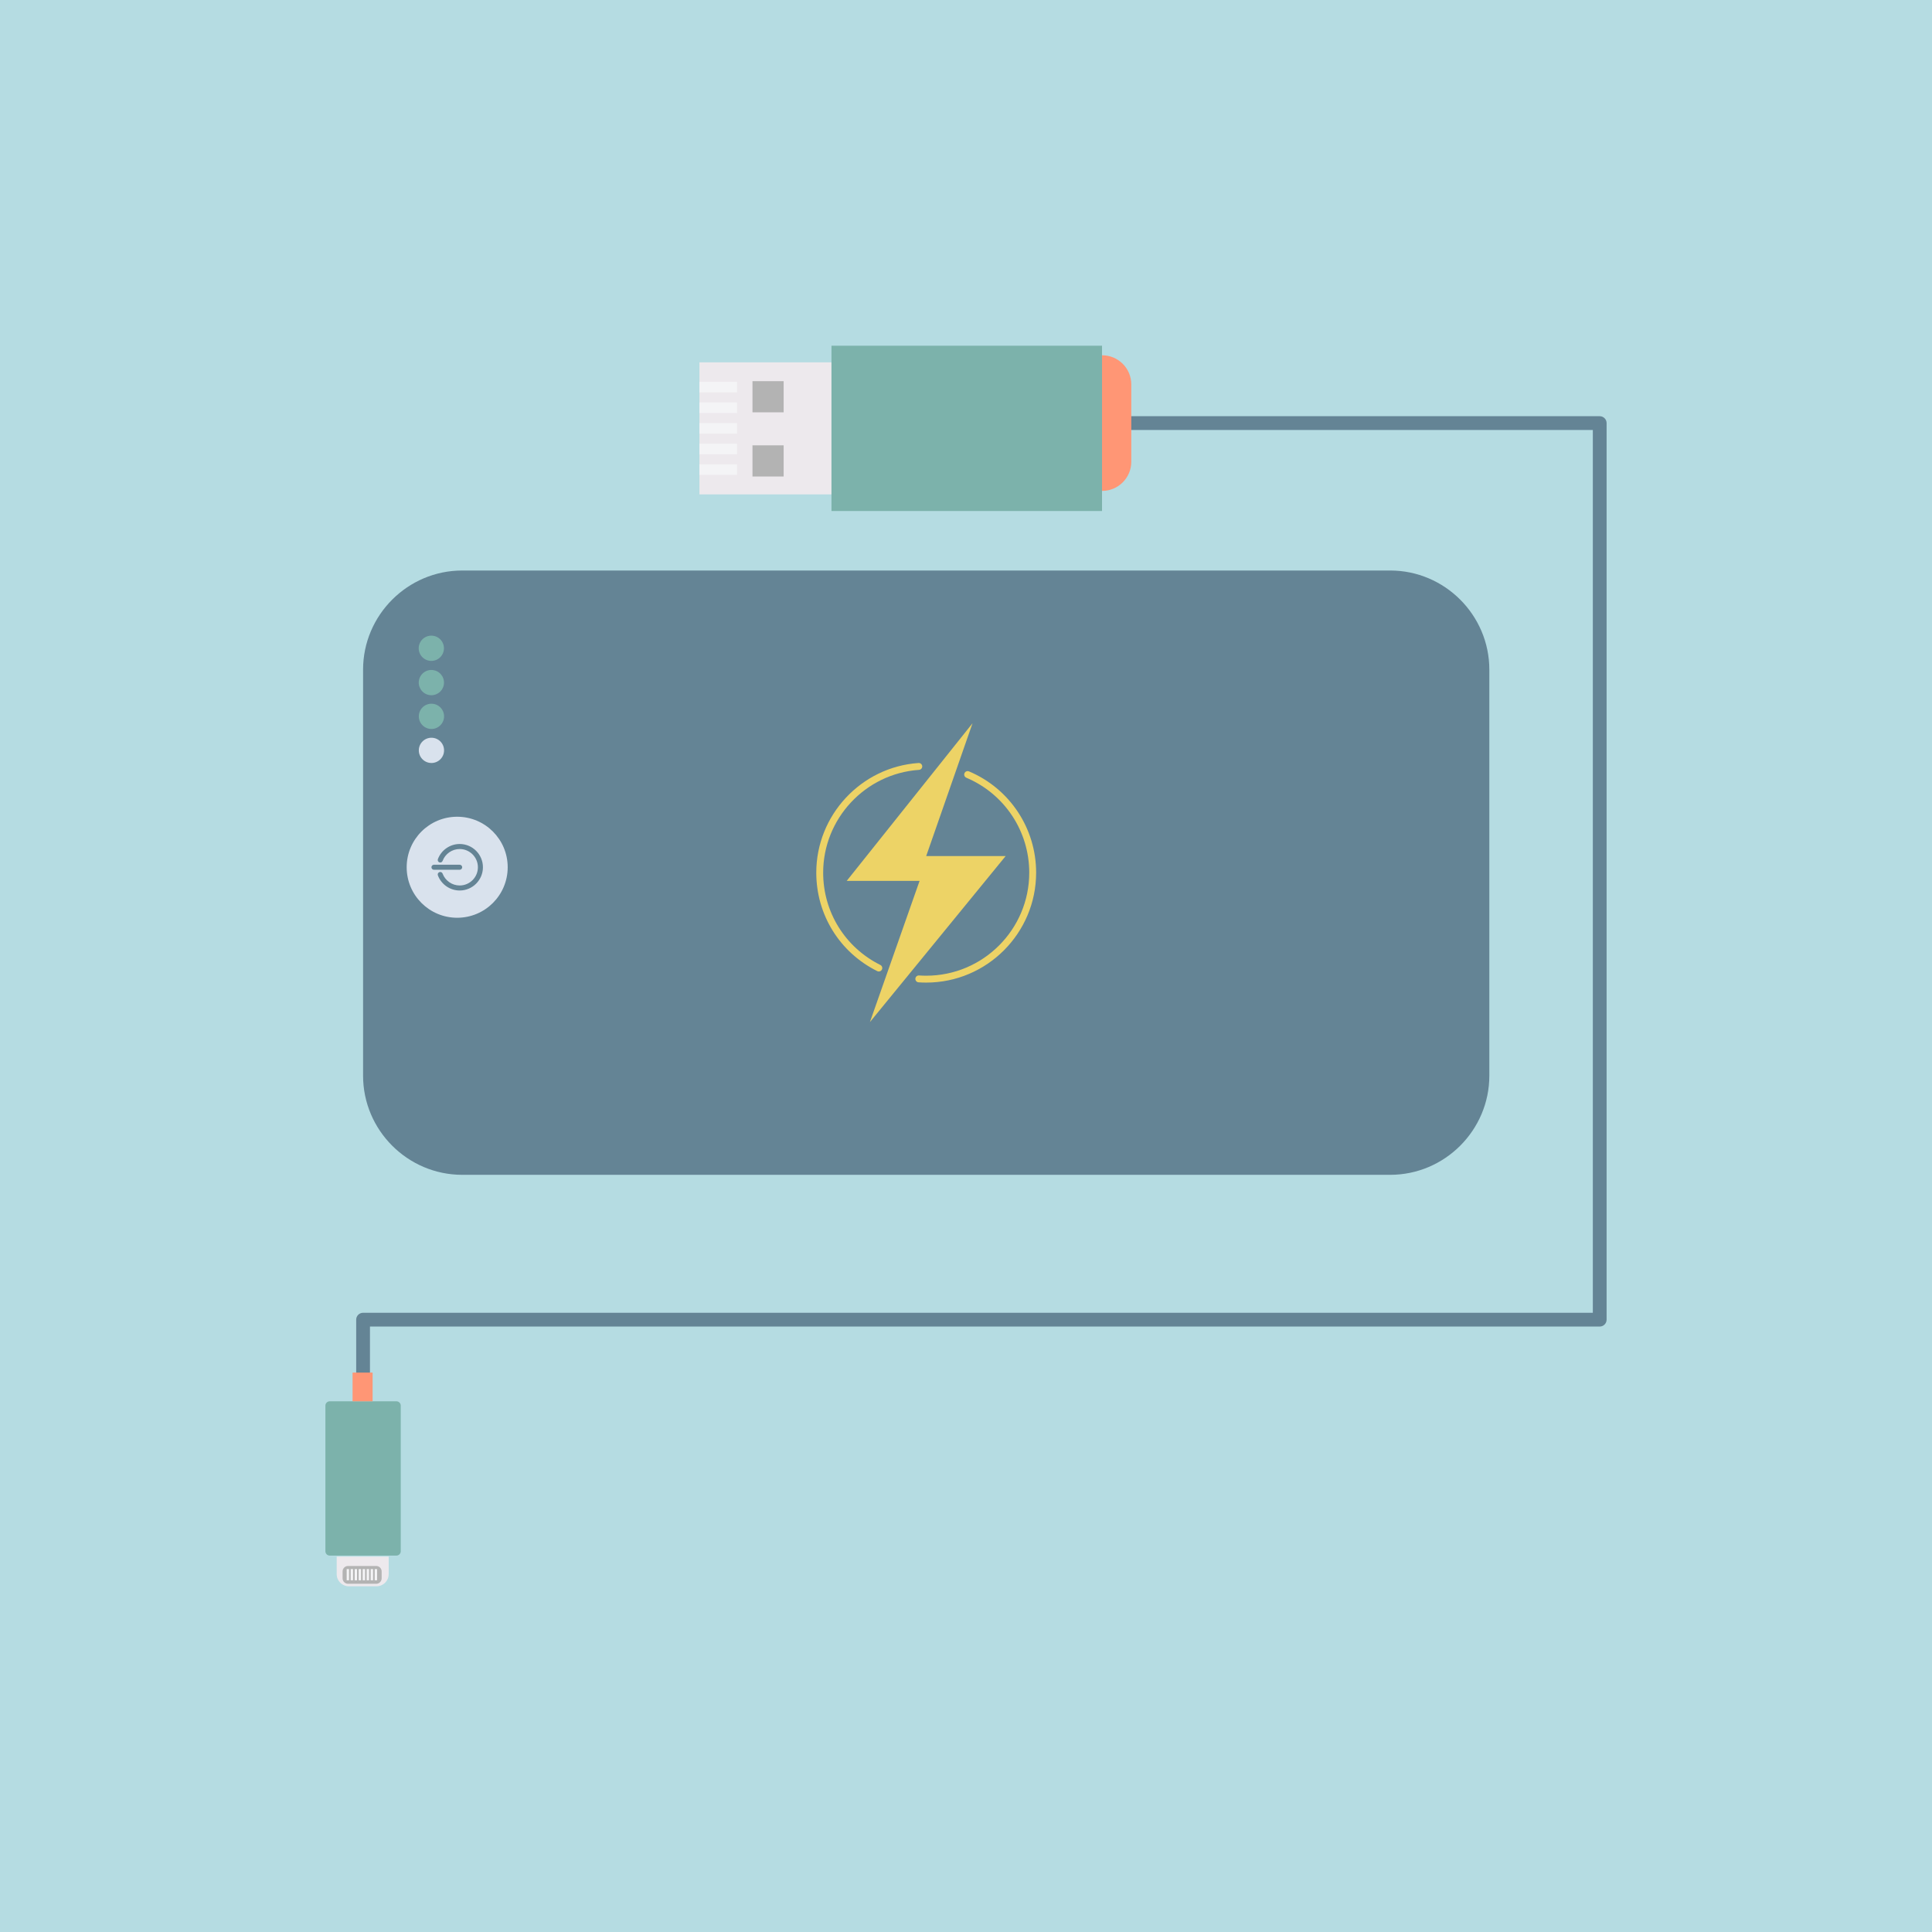 <?xml version="1.0" encoding="utf-8"?>
<!-- Generator: Adobe Illustrator 27.5.0, SVG Export Plug-In . SVG Version: 6.00 Build 0)  -->
<svg version="1.1" xmlns="http://www.w3.org/2000/svg" xmlns:xlink="http://www.w3.org/1999/xlink" x="0px" y="0px"
	 viewBox="0 0 1122 1122" style="enable-background:new 0 0 1122 1122;" xml:space="preserve">
<g id="Bg">
	<rect style="fill:#B5DCE2;" width="1122" height="1122"/>
</g>
<g id="object">
	<g>
		<g>
			<path style="fill:#648495;" d="M807.357,682.27H268.421c-31.66,0-57.564-25.904-57.564-57.564V388.887
				c0-31.66,25.904-57.564,57.564-57.564h538.937c31.66,0,57.564,25.904,57.564,57.564v235.818
				C864.922,656.366,839.018,682.27,807.357,682.27z"/>
			<g>
				<polygon style="fill:#EDD366;" points="564.799,420.009 491.734,511.56 534.042,511.56 505.196,593.583 584.043,497.137 
					537.888,497.137 				"/>
				<g>
					<path style="fill:#EDD366;" d="M510.371,564.193c-0.299,0-0.602-0.067-0.889-0.209c-21.856-10.877-35.434-32.79-35.434-57.188
						c0-33.421,26.089-61.395,59.394-63.688c1.115-0.057,2.058,0.756,2.133,1.857c0.076,1.103-0.756,2.058-1.857,2.133
						c-31.217,2.148-55.669,28.37-55.669,59.697c0,22.869,12.728,43.41,33.215,53.606c0.989,0.492,1.392,1.693,0.899,2.682
						C511.813,563.787,511.106,564.193,510.371,564.193z"/>
				</g>
				<g>
					<path style="fill:#EDD366;" d="M537.888,570.636c-1.482,0-2.974-0.051-4.431-0.151c-1.102-0.076-1.934-1.03-1.857-2.133
						c0.076-1.101,1.012-1.93,2.133-1.857c1.365,0.094,2.764,0.142,4.155,0.142c32.996,0,59.841-26.844,59.841-59.84
						c0-24.104-14.346-45.748-36.549-55.139c-1.018-0.43-1.493-1.604-1.063-2.621c0.43-1.017,1.602-1.492,2.621-1.063
						c23.685,10.018,38.99,33.108,38.99,58.822C601.729,541.998,573.091,570.636,537.888,570.636z"/>
				</g>
			</g>
			<g>
				
					<ellipse transform="matrix(0.707 -0.707 0.707 0.707 -192.835 287.442)" style="fill:#7CB2AB;" cx="250.556" cy="376.494" rx="7.333" ry="7.333"/>
				
					<ellipse transform="matrix(0.23 -0.973 0.973 0.23 -192.664 549.065)" style="fill:#7CB2AB;" cx="250.556" cy="396.253" rx="7.333" ry="7.333"/>
				<circle style="fill:#7CB2AB;" cx="250.556" cy="416.013" r="7.333"/>
				<circle style="fill:#D9E2ED;" cx="250.556" cy="435.773" r="7.333"/>
			</g>
			<g>
				<circle style="fill:#D9E2ED;" cx="265.509" cy="503.65" r="29.333"/>
				<g>
					<path style="fill:#648495;" d="M254.301,498.93c-0.282,0.753,0.102,1.597,0.859,1.879c0.755,0.282,1.597-0.102,1.879-0.859
						c1.536-4.117,5.522-6.883,9.918-6.883c5.835,0,10.582,4.747,10.582,10.582c0,5.835-4.747,10.583-10.582,10.583
						c-4.4,0-8.388-2.77-9.922-6.892c-0.281-0.756-1.122-1.142-1.878-0.86c-0.757,0.281-1.142,1.124-0.86,1.878
						c1.957,5.261,7.044,8.796,12.66,8.796c7.447,0,13.505-6.059,13.505-13.505c0-7.447-6.058-13.505-13.505-13.505
						C261.347,490.145,256.262,493.675,254.301,498.93z"/>
					<path style="fill:#648495;" d="M268.418,503.649c0-0.807-0.655-1.461-1.461-1.461h-14.941c-0.806,0-1.461,0.655-1.461,1.461
						c0,0.806,0.655,1.461,1.461,1.461h14.941C267.764,505.111,268.418,504.456,268.418,503.649z"/>
				</g>
			</g>
		</g>
		<g>
			<g>
				<g>
					<path style="fill:#648495;" d="M210.857,801.129c-2.209,0-4-1.791-4-4v-30.743c0-2.209,1.791-4,4-4h714.169V249.708H656.993
						c-2.209,0-4-1.791-4-4s1.791-4,4-4h272.032c2.209,0,4,1.791,4,4v520.678c0,2.209-1.791,4-4,4H214.857v26.743
						C214.857,799.338,213.066,801.129,210.857,801.129z"/>
				</g>
				<g>
					<g>
						<path style="fill:#EDE9ED;" d="M218.689,921.227h-16.117c-3.888,0-7.039-3.152-7.039-7.039v-10.175h30.196v10.175
							C225.728,918.076,222.577,921.227,218.689,921.227z"/>
						<path style="fill:#B3B3B3;" d="M218.496,919.777h-16.387c-1.731,0-3.147-1.416-3.147-3.147v-4.048
							c0-1.731,1.416-3.147,3.147-3.147h16.387c1.731,0,3.147,1.416,3.147,3.147v4.048
							C221.643,918.361,220.227,919.777,218.496,919.777z"/>
						<g>
							<rect x="201.333" y="911.237" style="fill:#F4F4F6;" width="1.368" height="6.502"/>
							<rect x="203.658" y="911.237" style="fill:#F4F4F6;" width="1.368" height="6.502"/>
							<rect x="205.983" y="911.237" style="fill:#F4F4F6;" width="1.368" height="6.502"/>
							<rect x="208.308" y="911.237" style="fill:#F4F4F6;" width="1.368" height="6.502"/>
							<rect x="210.633" y="911.237" style="fill:#F4F4F6;" width="1.368" height="6.502"/>
							<rect x="212.958" y="911.237" style="fill:#F4F4F6;" width="1.368" height="6.502"/>
							<rect x="215.283" y="911.237" style="fill:#F4F4F6;" width="1.368" height="6.502"/>
							<rect x="217.608" y="911.237" style="fill:#F4F4F6;" width="1.368" height="6.502"/>
						</g>
					</g>
					<path style="fill:#7CB2AB;" d="M230.222,903.398H191.49c-1.39,0-2.516-1.126-2.516-2.516v-84.57
						c0-1.39,1.127-2.516,2.516-2.516h38.731c1.39,0,2.516,1.127,2.516,2.516v84.57
						C232.738,902.272,231.611,903.398,230.222,903.398z"/>
				</g>
				<rect x="204.748" y="797.13" style="fill:#FF9675;" width="11.643" height="16.667"/>
			</g>
			<g>
				<path style="fill:#FF9675;" d="M640.063,285.088h-0.07v-78.76h0.07c9.35,0,16.93,7.58,16.93,16.93v44.899
					C656.994,277.508,649.414,285.088,640.063,285.088z"/>
				<g>
					<g>
						<rect x="406.197" y="210.43" style="fill:#EDE9ED;" width="76.681" height="76.681"/>
						<rect x="436.994" y="221.346" style="fill:#B3B3B3;" width="18.105" height="18.105"/>
						<rect x="436.994" y="258.621" style="fill:#B3B3B3;" width="18.105" height="18.105"/>
						<g>
							<rect x="406.197" y="221.746" style="fill:#F4F4F6;" width="21.833" height="6.124"/>
							<rect x="406.197" y="233.727" style="fill:#F4F4F6;" width="21.833" height="6.124"/>
							<rect x="406.197" y="245.708" style="fill:#F4F4F6;" width="21.833" height="6.124"/>
							<rect x="406.197" y="257.69" style="fill:#F4F4F6;" width="21.833" height="6.124"/>
							<rect x="406.197" y="269.671" style="fill:#F4F4F6;" width="21.833" height="6.124"/>
						</g>
					</g>
					<rect x="482.878" y="200.773" style="fill:#7CB2AB;" width="157.116" height="95.995"/>
				</g>
			</g>
		</g>
	</g>
</g>
</svg>
